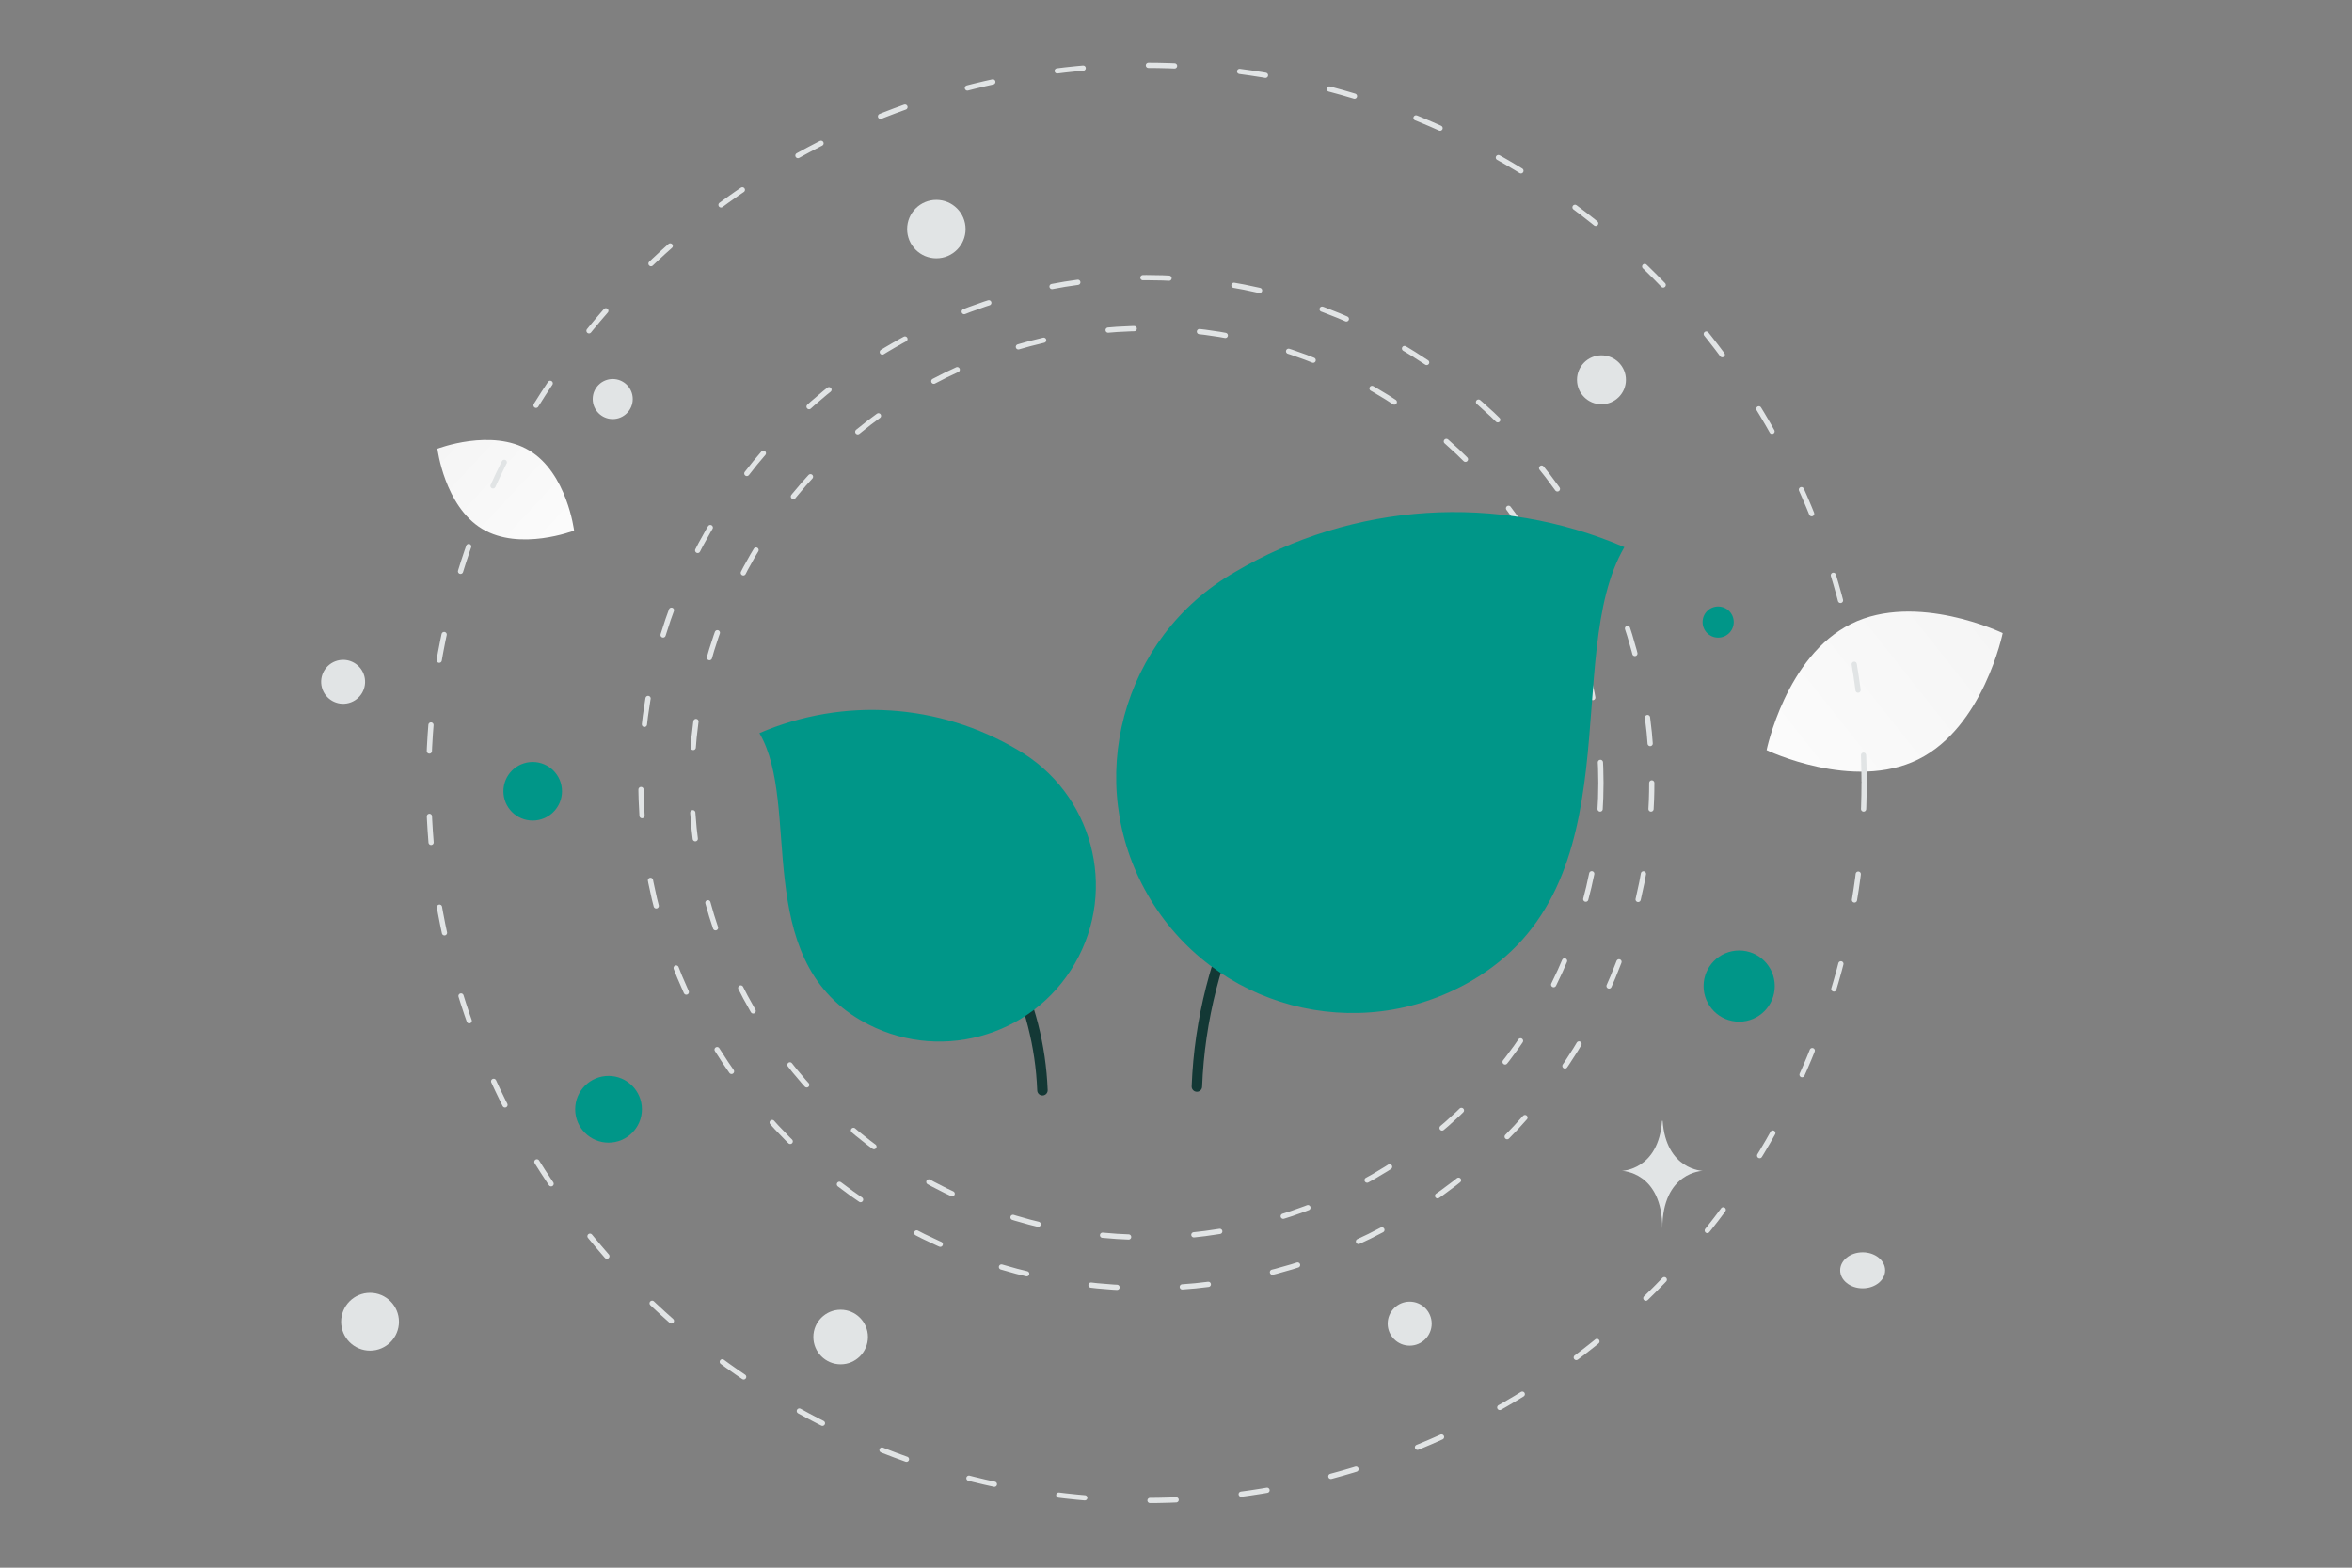 <svg width="900" height="600" viewBox="0 0 900 600" fill="none" xmlns="http://www.w3.org/2000/svg"><rect x="0" y="0" width="900" height="600" fill="#808080" stroke="none"/><path fill="transparent" d="M0 0h900v600H0z"/><path d="M734.038 290.632c-24.94 12.372-58.042-3.536-58.042-3.536s7.357-35.959 32.31-48.314c24.941-12.372 58.029 3.519 58.029 3.519s-7.356 35.959-32.297 48.331z" fill="url(#a)"/><path d="M184.523 202.42c14.439 8.654 35.155.654 35.155.654s-2.708-22.028-17.157-30.672c-14.439-8.654-35.146-.664-35.146-.664s2.709 22.028 17.148 30.682z" fill="url(#b)"/><circle cx="665.499" cy="377.403" r="13.618" transform="rotate(180 665.499 377.403)" fill="#009688"/><circle cx="203.837" cy="302.839" r="11.21" transform="rotate(180 203.837 302.839)" fill="#009688"/><circle r="12.767" transform="matrix(-1 0 0 1 232.858 424.551)" fill="#009688"/><circle r="5.958" transform="matrix(-1 0 0 1 657.463 238.082)" fill="#009688"/><circle r="7.66" transform="matrix(-1 0 0 1 234.461 152.721)" fill="#E1E4E5"/><circle r="11.065" transform="matrix(-1 0 0 1 141.598 505.864)" fill="#E1E4E5"/><circle r="8.421" transform="matrix(-1 0 0 1 539.422 506.599)" fill="#E1E4E5"/><circle r="9.362" transform="matrix(-1 0 0 1 612.805 145.362)" fill="#E1E4E5"/><circle r="8.407" transform="scale(1 -1) rotate(-75 -104.39 -216.03)" fill="#E1E4E5"/><circle r="11.184" transform="matrix(-1 0 0 1 358.296 87.68)" fill="#E1E4E5"/><ellipse rx="8.603" ry="6.883" transform="matrix(-1 0 0 1 712.748 486.183)" fill="#E1E4E5"/><circle r="10.441" transform="matrix(0 1 1 0 321.674 511.711)" fill="#E1E4E5"/><path d="M635.979 428.949h.225c1.333 18.884 15.377 19.175 15.377 19.175s-15.487.302-15.487 22.122c0-21.82-15.486-22.122-15.486-22.122s14.038-.291 15.371-19.175z" fill="#E1E4E5"/><circle cx="438.658" cy="299.64" r="193.392" stroke="#E1E4E5" stroke-width="2" stroke-linecap="round" stroke-linejoin="bevel" stroke-dasharray="10 25"/><circle cx="438.658" cy="299.64" r="274.64" stroke="#E1E4E5" stroke-width="2" stroke-linecap="round" stroke-linejoin="bevel" stroke-dasharray="10 25"/><circle cx="438.659" cy="299.64" r="173.939" stroke="#E1E4E5" stroke-width="2" stroke-linecap="round" stroke-linejoin="bevel" stroke-dasharray="10 25"/><path d="M523.216 283.936c-39.523 32.613-63.247 80.594-65.225 131.916" stroke="#133835" stroke-width="4" stroke-linecap="round" stroke-linejoin="round"/><path fill-rule="evenodd" clip-rule="evenodd" d="M472.384 219.039c-43.269 24.981-58.116 80.272-33.161 123.495 24.955 43.224 80.262 58.012 123.531 33.03 63.824-36.849 34.291-124.177 58.818-166.156-48.385-20.835-103.845-17.254-149.188 9.631z" fill="#009688"/><path d="M355.713 329.932c26.167 21.593 41.874 53.36 43.184 87.339" stroke="#133835" stroke-width="4" stroke-linecap="round" stroke-linejoin="round"/><path fill-rule="evenodd" clip-rule="evenodd" d="M389.368 286.964c28.647 16.539 38.477 53.147 21.955 81.764-16.523 28.618-53.14 38.409-81.788 21.869-42.257-24.397-22.704-82.216-38.943-110.01 32.035-13.794 68.754-11.423 98.776 6.377z" fill="#009688"/><defs><linearGradient id="a" x1="638.265" y1="329.223" x2="843.973" y2="166.507" gradientUnits="userSpaceOnUse"><stop stop-color="#fff"/><stop offset="1" stop-color="#EEE"/></linearGradient><linearGradient id="b" x1="240.399" y1="230.277" x2="124.215" y2="122.327" gradientUnits="userSpaceOnUse"><stop stop-color="#fff"/><stop offset="1" stop-color="#EEE"/></linearGradient></defs></svg>